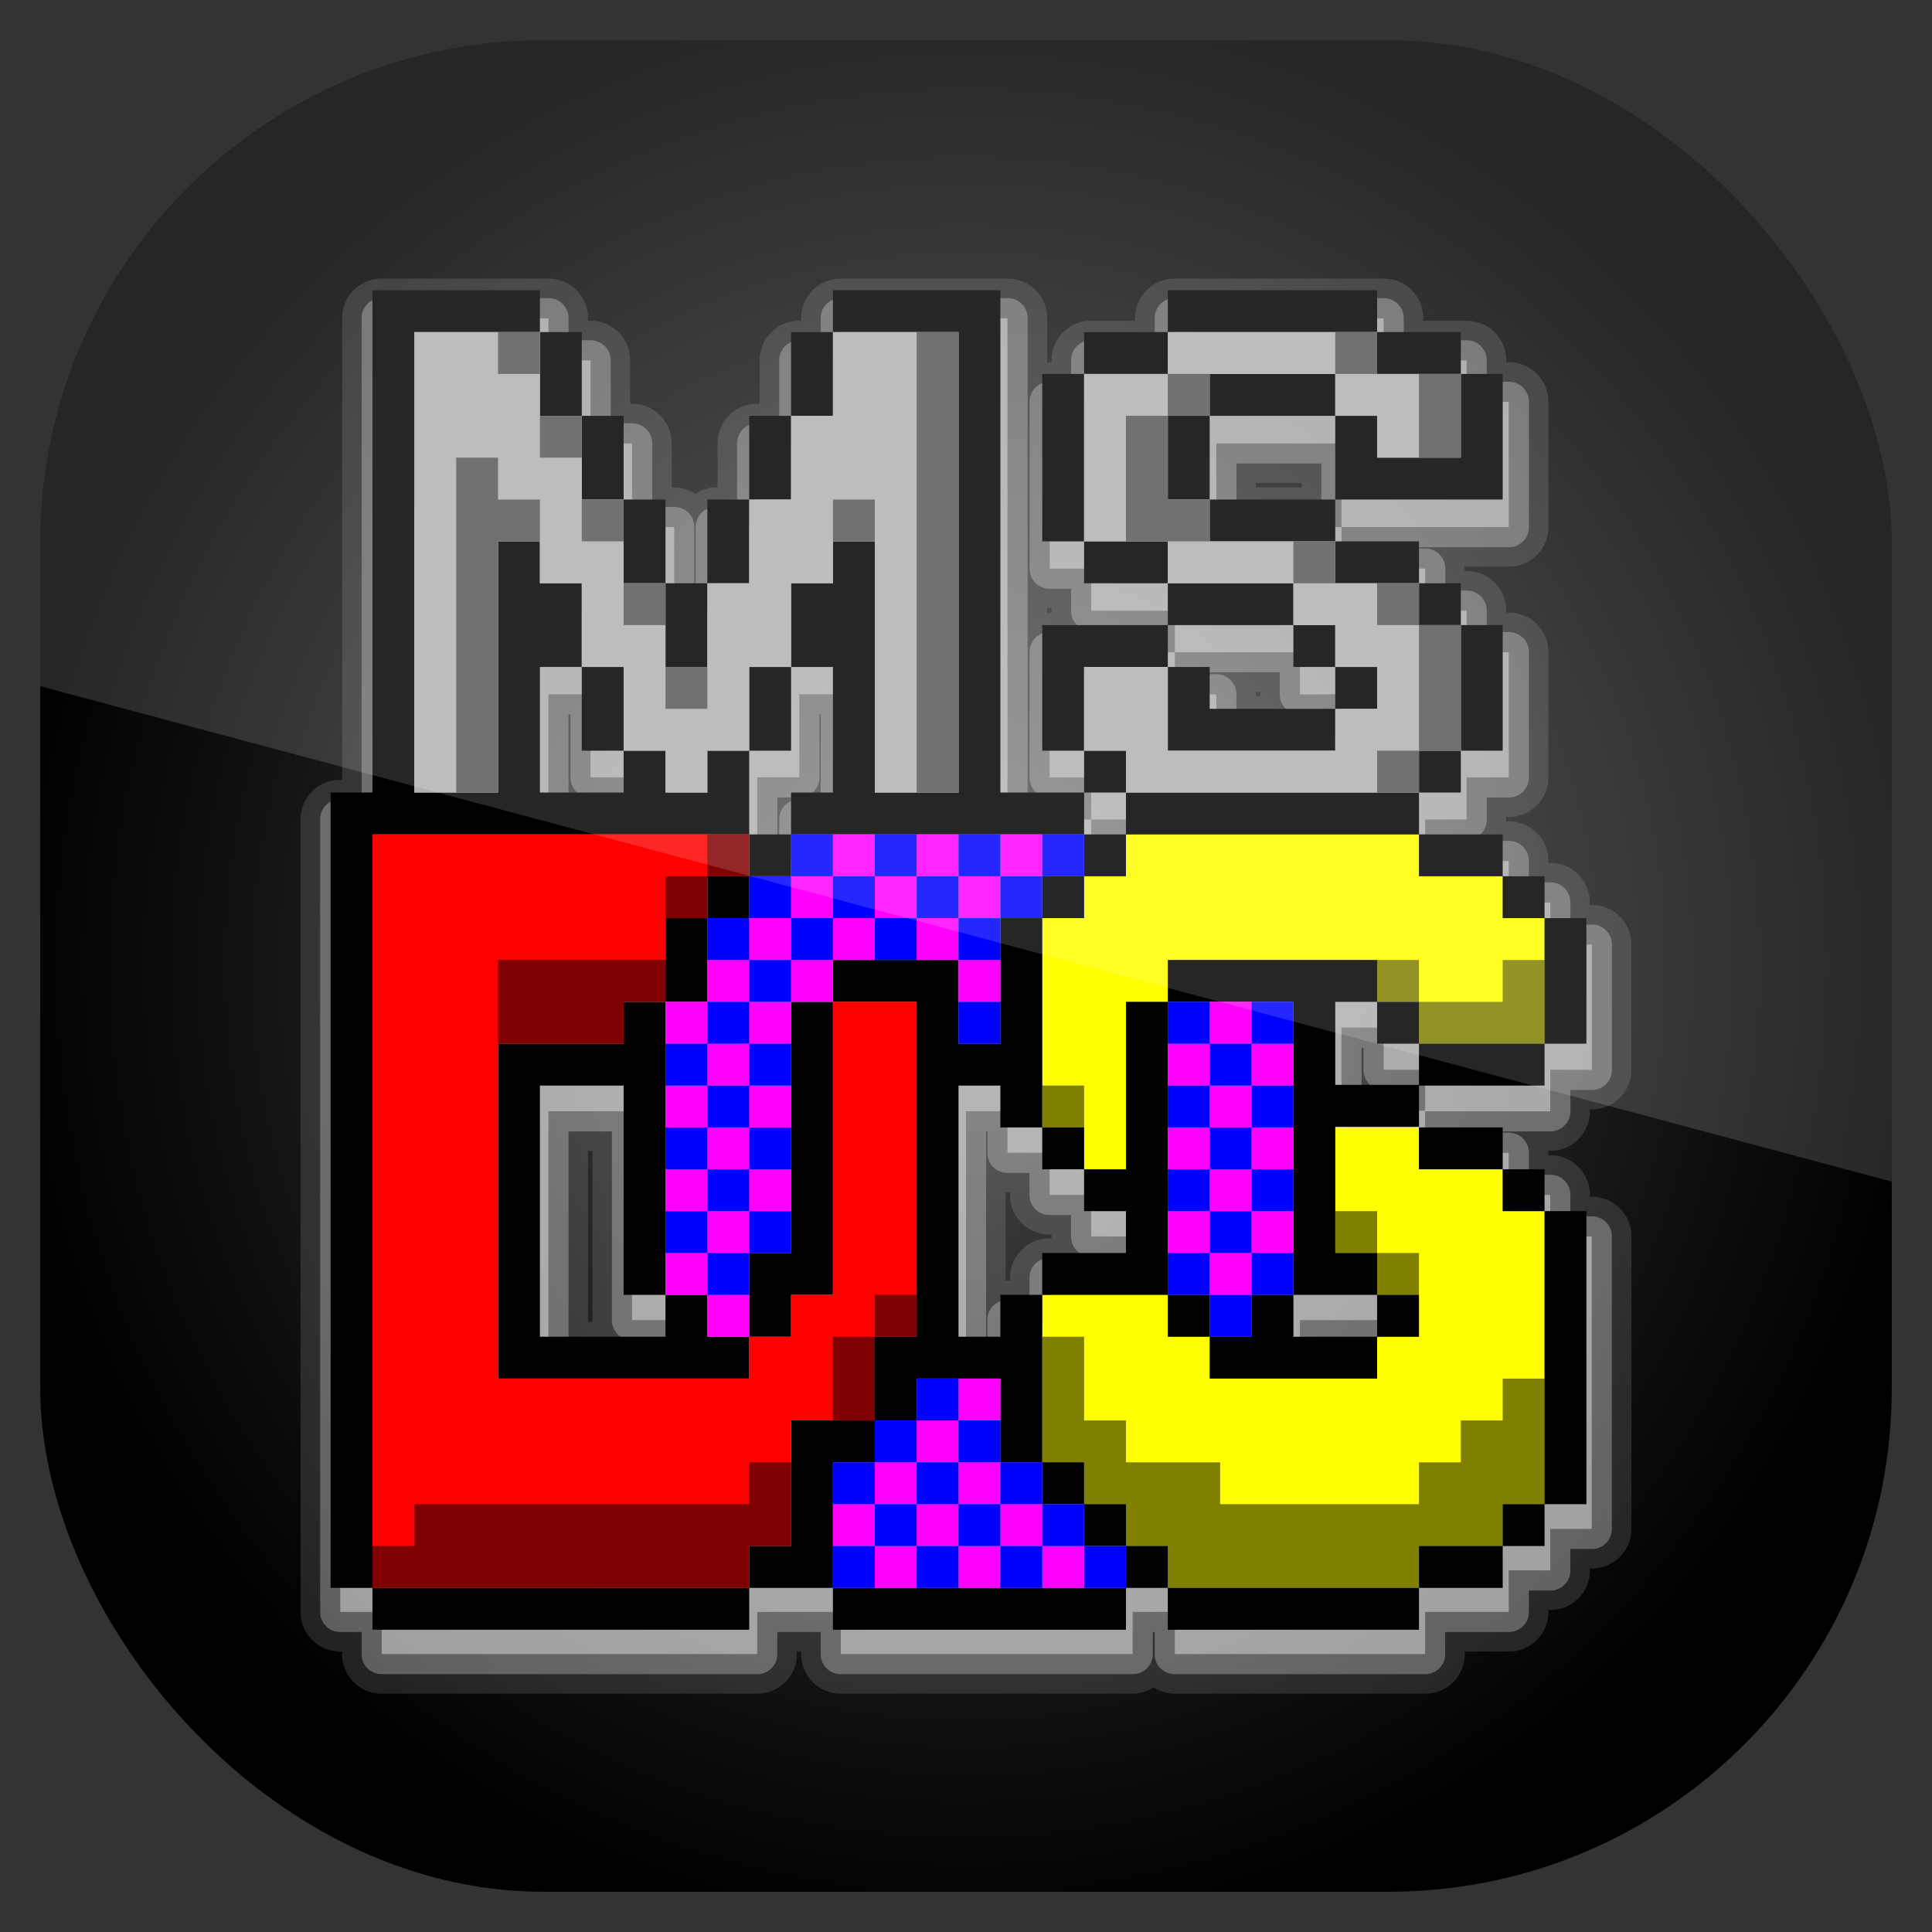 <?xml version="1.0" encoding="UTF-8" standalone="no"?>
<!-- Created with Inkscape (http://www.inkscape.org/) -->

<svg
   xmlns:dc="http://purl.org/dc/elements/1.1/"
   xmlns:cc="http://creativecommons.org/ns#"
   xmlns:rdf="http://www.w3.org/1999/02/22-rdf-syntax-ns#"
   xmlns:svg="http://www.w3.org/2000/svg"
   xmlns="http://www.w3.org/2000/svg"
   xmlns:xlink="http://www.w3.org/1999/xlink"
   xmlns:sodipodi="http://sodipodi.sourceforge.net/DTD/sodipodi-0.dtd"
   xmlns:inkscape="http://www.inkscape.org/namespaces/inkscape"
   width="96"
   height="96"
   id="svg11037"
   version="1.1"
   inkscape:version="0.48.3.1 r9886"
   sodipodi:docname="dosbox.svg">
  <rect width="100%" height="100%" fill="#333333" stroke="none"/>
  <defs
     id="defs11039">
    <linearGradient
       y2="1046.1"
       x2="48"
       y1="962.622"
       x1="48"
       gradientTransform="matrix(1.15,0,0,1.15,-7.2,-150.653)"
       gradientUnits="userSpaceOnUse"
       id="linearGradient3886"
       xlink:href="#linearGradient3795"
       inkscape:collect="always" />
    <linearGradient
       id="linearGradient3795">
      <stop
         style="stop-color:#13a6fd;stop-opacity:1;"
         offset="0"
         id="stop3797" />
      <stop
         style="stop-color:#2975b6;stop-opacity:1;"
         offset="1"
         id="stop3799" />
    </linearGradient>
    <linearGradient
       y2="1046.1"
       x2="48"
       y1="962.622"
       x1="48"
       gradientTransform="matrix(1.15,0,0,1.15,-7.2,-150.653)"
       gradientUnits="userSpaceOnUse"
       id="linearGradient11642"
       xlink:href="#linearGradient3795"
       inkscape:collect="always" />
    <clipPath
       clipPathUnits="userSpaceOnUse"
       id="clipPath3009">
      <path
         id="path3011"
         d="m -2,956.362 -96,0 0,33.562 96,25.687 0,-59.25 z"
         style="opacity:0.15;fill:#ffffff;fill-opacity:1;stroke:none"
         inkscape:connector-curvature="0" />
    </clipPath>
    <radialGradient
       inkscape:collect="always"
       xlink:href="#linearGradient9799"
       id="radialGradient9805"
       cx="48"
       cy="48"
       fx="48"
       fy="48"
       r="42"
       gradientUnits="userSpaceOnUse"
       gradientTransform="matrix(0.991,-1.4783288e-4,1.5056556e-4,1.009,-73.827,23.994)" />
    <linearGradient
       id="linearGradient9799">
      <stop
         style="stop-color:#494949;stop-opacity:1;"
         offset="0"
         id="stop9801" />
      <stop
         style="stop-color:#000000;stop-opacity:1;"
         offset="1"
         id="stop9803" />
    </linearGradient>
    <radialGradient
       r="42"
       fy="48"
       fx="48"
       cy="48"
       cx="48"
       gradientTransform="matrix(1.132,-1.6895186e-4,1.7207493e-4,1.153,-6.359,949.009)"
       gradientUnits="userSpaceOnUse"
       id="radialGradient3558"
       xlink:href="#linearGradient9799"
       inkscape:collect="always" />
    <clipPath
       clipPathUnits="userSpaceOnUse"
       id="clipPath3018">
      <rect
         x="2"
         y="958.362"
         width="92"
         height="92"
         style="opacity:0.6;fill:#000000;fill-opacity:1"
         id="rect3020"
         rx="25"
         ry="25" />
    </clipPath>
  </defs>
  <sodipodi:namedview
     id="base"
     pagecolor="#ffffff"
     bordercolor="#666666"
     borderopacity="1.0"
     inkscape:pageopacity="0.0"
     inkscape:pageshadow="2"
     inkscape:zoom="3.959798"
     inkscape:cx="29.118614"
     inkscape:cy="59.964634"
     inkscape:document-units="px"
     inkscape:current-layer="layer1"
     showgrid="false"
     inkscape:window-width="1366"
     inkscape:window-height="684"
     inkscape:window-x="0"
     inkscape:window-y="26"
     inkscape:window-maximized="1"
     showguides="true"
     inkscape:guide-bbox="true">
    <sodipodi:guide
       orientation="0,1"
       position="-24.749,0"
       id="guide11064" />
    <sodipodi:guide
       orientation="0,1"
       position="-23.234,96"
       id="guide11066" />
    <sodipodi:guide
       orientation="1,0"
       position="0,54.801"
       id="guide11068" />
    <sodipodi:guide
       orientation="1,0"
       position="96,51.013"
       id="guide11070" />
    <sodipodi:guide
       orientation="0,1"
       position="-18.94,48"
       id="guide11072" />
    <sodipodi:guide
       orientation="1,0"
       position="48,79.297"
       id="guide11074" />
    <sodipodi:guide
       orientation="1,0"
       position="2,75.509"
       id="guide11076" />
    <sodipodi:guide
       orientation="0,1"
       position="-77.277,2"
       id="guide11078" />
    <sodipodi:guide
       orientation="1,0"
       position="94,77.782"
       id="guide11080" />
    <sodipodi:guide
       orientation="0,1"
       position="-65.912,94"
       id="guide11082" />
  </sodipodi:namedview>
  <g
     inkscape:label="Layer 1"
     inkscape:groupmode="layer"
     id="layer1"
     transform="translate(0,-956.362)">
    <rect
       width="96"
       height="96"
       rx="6.857"
       ry="6.857"
       x="0"
       y="956.362"
       id="rect2419"
       style="fill:url(#radialGradient3558);fill-opacity:1;fill-rule:nonzero;stroke:none;display:inline"
       clip-path="url(#clipPath3018)" />
    <g
       transform="translate(-3.991442e-7,956.362)"
       id="g3560">
      <g
         transform="translate(0,1)"
         id="msdosshadow">
        <path
           d="M 18.969,12.844 A 1.957,1.957 0 0 0 17,14.812 l 0,22.938 -0.094,0 a 1.957,1.957 0 0 0 -1.969,1.969 l 0,39.375 a 1.957,1.957 0 0 0 1.969,1.969 l 0.094,0 0,0.125 a 1.957,1.957 0 0 0 1.969,1.969 l 18.656,0 a 1.957,1.957 0 0 0 1.969,-1.969 l 0,-0.125 0.219,0 0,0.125 a 1.957,1.957 0 0 0 1.969,1.969 l 14.5,0 a 1.957,1.957 0 0 0 1.031,-0.312 1.957,1.957 0 0 0 1.062,0.312 l 12.438,0 a 1.957,1.957 0 0 0 1.969,-1.969 l 0,-0.125 2.188,0 a 1.957,1.957 0 0 0 1.969,-1.969 l 0,-0.094 0.094,0 A 1.957,1.957 0 0 0 79,77.031 l 0,-0.094 0.094,0 a 1.957,1.957 0 0 0 1.969,-1.969 l 0,-14.531 a 1.957,1.957 0 0 0 -1.969,-1.969 l -0.094,0 0,-0.094 a 1.957,1.957 0 0 0 -1.969,-1.969 l -0.094,0 0,-0.125 a 1.957,1.957 0 0 0 0,-0.094 l 0.094,0 A 1.957,1.957 0 0 0 79,54.219 l 0,-0.094 0.094,0 a 1.957,1.957 0 0 0 1.969,-1.969 l 0,-6.219 a 1.957,1.957 0 0 0 -1.969,-1.969 l -0.094,0 0,-0.125 A 1.957,1.957 0 0 0 77.031,41.875 l -0.094,0 0,-0.094 A 1.957,1.957 0 0 0 74.969,39.812 l -0.156,0 a 1.957,1.957 0 0 0 0.031,-0.094 l 0,-0.125 0.125,0 A 1.957,1.957 0 0 0 76.938,37.625 l 0,-6.219 A 1.957,1.957 0 0 0 74.969,29.438 l -0.125,0 0,-0.094 A 1.957,1.957 0 0 0 72.875,27.375 l -0.094,0 0,-0.125 A 1.957,1.957 0 0 0 72.75,27.156 l 2.219,0 A 1.957,1.957 0 0 0 76.938,25.188 l 0,-6.219 A 1.957,1.957 0 0 0 74.969,17 l -0.125,0 0,-0.094 A 1.957,1.957 0 0 0 72.875,14.938 l -2.156,0 0,-0.125 A 1.957,1.957 0 0 0 68.75,12.844 l -10.375,0 a 1.957,1.957 0 0 0 -1.969,1.969 l 0,0.125 -2.188,0 A 1.957,1.957 0 0 0 52.25,16.906 l 0,0.094 -0.094,0 a 1.957,1.957 0 0 0 -0.125,0.031 l 0,-2.219 A 1.957,1.957 0 0 0 50.062,12.844 l -8.281,0 A 1.957,1.957 0 0 0 39.812,14.812 l 0,0.125 -0.094,0 A 1.957,1.957 0 0 0 37.75,16.906 l 0,2.156 -0.125,0 a 1.957,1.957 0 0 0 -1.969,1.969 l 0,2.188 -0.094,0 a 1.957,1.957 0 0 0 -1,0.312 1.957,1.957 0 0 0 -0.031,0 A 1.957,1.957 0 0 0 33.5,23.219 l -0.125,0 0,-2.188 A 1.957,1.957 0 0 0 31.406,19.062 l -0.094,0 0,-2.156 A 1.957,1.957 0 0 0 29.344,14.938 l -0.125,0 0,-0.125 A 1.957,1.957 0 0 0 27.25,12.844 l -8.281,0 z M 62.406,23 l 2.281,0 0,0.219 -2.281,0 0,-0.219 z m -10.375,6.188 a 1.957,1.957 0 0 0 0.125,0.031 l 0.094,0 0,0.125 a 1.957,1.957 0 0 0 0,0.094 l -0.094,0 a 1.957,1.957 0 0 0 -0.125,0.031 l 0,-0.281 z m 10.344,4.188 0.25,0 0,0.125 a 1.957,1.957 0 0 0 0,0.094 l -0.219,0 0,-0.094 A 1.957,1.957 0 0 0 62.375,33.375 z m -33.156,22.812 0.219,0 0,8.406 a 1.957,1.957 0 0 0 0,0.094 l -0.219,0 0,-8.5 z m 20.75,2.031 A 1.957,1.957 0 0 0 50.062,58.25 l 0.125,0 0,0.125 a 1.957,1.957 0 0 0 1.969,1.969 l 0.094,0 0,0.094 a 1.957,1.957 0 0 0 0,0.094 l -0.094,0 A 1.957,1.957 0 0 0 50.188,62.5 l 0,0.125 -0.125,0 a 1.957,1.957 0 0 0 -0.094,0 l 0,-4.406 z"
           id="sh3"
           style="opacity:0.126;fill:#ffffff;fill-opacity:1;stroke:none"
           inkscape:original="M 18.96875 14.8125 L 18.96875 39.71875 L 16.90625 39.71875 L 16.90625 79.09375 L 18.96875 79.09375 L 18.96875 81.1875 L 37.625 81.1875 L 37.625 79.09375 L 41.78125 79.09375 L 41.78125 81.1875 L 56.28125 81.1875 L 56.28125 79.09375 L 58.375 79.09375 L 58.375 81.1875 L 70.8125 81.1875 L 70.8125 79.09375 L 74.96875 79.09375 L 74.96875 77.03125 L 77.03125 77.03125 L 77.03125 74.96875 L 79.09375 74.96875 L 79.09375 60.4375 L 77.03125 60.4375 L 77.03125 58.375 L 74.96875 58.375 L 74.96875 56.28125 L 70.8125 56.28125 L 66.65625 56.28125 L 66.65625 56.25 L 70.8125 56.25 L 70.8125 54.21875 L 77.03125 54.21875 L 77.03125 52.15625 L 79.09375 52.15625 L 79.09375 45.9375 L 77.03125 45.9375 L 77.03125 43.84375 L 74.96875 43.84375 L 74.96875 41.78125 L 70.8125 41.78125 L 70.8125 39.71875 L 72.875 39.71875 L 72.875 37.625 L 74.96875 37.625 L 74.96875 31.40625 L 72.875 31.40625 L 72.875 29.34375 L 70.8125 29.34375 L 70.8125 27.25 L 66.65625 27.25 L 66.65625 25.1875 L 60.4375 25.1875 L 60.4375 21.03125 L 66.65625 21.03125 L 66.65625 25.1875 L 74.96875 25.1875 L 74.96875 18.96875 L 72.875 18.96875 L 72.875 16.90625 L 68.75 16.90625 L 68.75 14.8125 L 58.375 14.8125 L 58.375 16.90625 L 54.21875 16.90625 L 54.21875 18.96875 L 52.15625 18.96875 L 52.15625 27.25 L 54.21875 27.25 L 54.21875 29.34375 L 58.375 29.34375 L 58.375 31.40625 L 64.59375 31.40625 L 64.59375 33.5 L 66.65625 33.5 L 66.65625 35.5625 L 60.4375 35.5625 L 60.4375 33.5 L 58.375 33.5 L 58.375 31.40625 L 52.15625 31.40625 L 52.15625 33.5 L 52.15625 37.625 L 54.21875 37.625 L 54.21875 39.71875 L 56.28125 39.71875 L 56.28125 41.78125 L 54.21875 41.78125 L 54.21875 39.71875 L 50.0625 39.71875 L 50.0625 14.8125 L 41.78125 14.8125 L 41.78125 16.90625 L 39.71875 16.90625 L 39.71875 21.03125 L 37.625 21.03125 L 37.625 25.1875 L 35.5625 25.1875 L 35.5625 29.34375 L 33.5 29.34375 L 33.5 25.1875 L 31.40625 25.1875 L 31.40625 21.03125 L 29.34375 21.03125 L 29.34375 16.90625 L 27.25 16.90625 L 27.25 14.8125 L 18.96875 14.8125 z M 27.25 33.5 L 29.34375 33.5 L 29.34375 37.625 L 31.40625 37.625 L 31.40625 39.71875 L 27.25 39.71875 L 27.25 33.5 z M 39.71875 33.5 L 41.78125 33.5 L 41.78125 39.71875 L 39.71875 39.71875 L 39.71875 41.78125 L 37.625 41.78125 L 37.625 37.625 L 39.71875 37.625 L 39.71875 33.5 z M 66.65625 50.0625 L 68.75 50.0625 L 68.75 52.15625 L 70.8125 52.15625 L 70.8125 54.1875 L 66.65625 54.1875 L 66.65625 50.0625 z M 27.25 54.21875 L 31.40625 54.21875 L 31.40625 64.59375 L 33.5 64.59375 L 33.5 66.65625 L 27.25 66.65625 L 27.25 54.21875 z M 48 54.21875 L 50.0625 54.21875 L 50.0625 56.28125 L 52.15625 56.28125 L 52.15625 58.375 L 54.21875 58.375 L 54.21875 60.4375 L 56.28125 60.4375 L 56.28125 62.5 L 52.15625 62.5 L 52.15625 64.59375 L 50.0625 64.59375 L 50.0625 66.65625 L 48 66.65625 L 48 54.21875 z M 64.59375 64.59375 L 68.75 64.59375 L 68.75 66.65625 L 64.59375 66.65625 L 64.59375 64.59375 z "
           inkscape:radius="1.9567857"
           sodipodi:type="inkscape:offset" />
        <path
           sodipodi:type="inkscape:offset"
           inkscape:radius="0.9913106"
           inkscape:original="M 18.96875 14.8125 L 18.96875 39.71875 L 16.90625 39.71875 L 16.90625 79.09375 L 18.96875 79.09375 L 18.96875 81.1875 L 37.625 81.1875 L 37.625 79.09375 L 41.78125 79.09375 L 41.78125 81.1875 L 56.28125 81.1875 L 56.28125 79.09375 L 58.375 79.09375 L 58.375 81.1875 L 70.8125 81.1875 L 70.8125 79.09375 L 74.96875 79.09375 L 74.96875 77.03125 L 77.03125 77.03125 L 77.03125 74.96875 L 79.09375 74.96875 L 79.09375 60.4375 L 77.03125 60.4375 L 77.03125 58.375 L 74.96875 58.375 L 74.96875 56.28125 L 70.8125 56.28125 L 66.65625 56.28125 L 66.65625 56.25 L 70.8125 56.25 L 70.8125 54.21875 L 77.03125 54.21875 L 77.03125 52.15625 L 79.09375 52.15625 L 79.09375 45.9375 L 77.03125 45.9375 L 77.03125 43.84375 L 74.96875 43.84375 L 74.96875 41.78125 L 70.8125 41.78125 L 70.8125 39.71875 L 72.875 39.71875 L 72.875 37.625 L 74.96875 37.625 L 74.96875 31.40625 L 72.875 31.40625 L 72.875 29.34375 L 70.8125 29.34375 L 70.8125 27.25 L 66.65625 27.25 L 66.65625 25.1875 L 60.4375 25.1875 L 60.4375 21.03125 L 66.65625 21.03125 L 66.65625 25.1875 L 74.96875 25.1875 L 74.96875 18.96875 L 72.875 18.96875 L 72.875 16.90625 L 68.75 16.90625 L 68.75 14.8125 L 58.375 14.8125 L 58.375 16.90625 L 54.21875 16.90625 L 54.21875 18.96875 L 52.15625 18.96875 L 52.15625 27.25 L 54.21875 27.25 L 54.21875 29.34375 L 58.375 29.34375 L 58.375 31.40625 L 64.59375 31.40625 L 64.59375 33.5 L 66.65625 33.5 L 66.65625 35.5625 L 60.4375 35.5625 L 60.4375 33.5 L 58.375 33.5 L 58.375 31.40625 L 52.15625 31.40625 L 52.15625 33.5 L 52.15625 37.625 L 54.21875 37.625 L 54.21875 39.71875 L 56.28125 39.71875 L 56.28125 41.78125 L 54.21875 41.78125 L 54.21875 39.71875 L 50.0625 39.71875 L 50.0625 14.8125 L 41.78125 14.8125 L 41.78125 16.90625 L 39.71875 16.90625 L 39.71875 21.03125 L 37.625 21.03125 L 37.625 25.1875 L 35.5625 25.1875 L 35.5625 29.34375 L 33.5 29.34375 L 33.5 25.1875 L 31.40625 25.1875 L 31.40625 21.03125 L 29.34375 21.03125 L 29.34375 16.90625 L 27.25 16.90625 L 27.25 14.8125 L 18.96875 14.8125 z M 27.25 33.5 L 29.34375 33.5 L 29.34375 37.625 L 31.40625 37.625 L 31.40625 39.71875 L 27.25 39.71875 L 27.25 33.5 z M 39.71875 33.5 L 41.78125 33.5 L 41.78125 39.71875 L 39.71875 39.71875 L 39.71875 41.78125 L 37.625 41.78125 L 37.625 37.625 L 39.71875 37.625 L 39.71875 33.5 z M 66.65625 50.0625 L 68.75 50.0625 L 68.75 52.15625 L 70.8125 52.15625 L 70.8125 54.1875 L 66.65625 54.1875 L 66.65625 50.0625 z M 27.25 54.21875 L 31.40625 54.21875 L 31.40625 64.59375 L 33.5 64.59375 L 33.5 66.65625 L 27.25 66.65625 L 27.25 54.21875 z M 48 54.21875 L 50.0625 54.21875 L 50.0625 56.28125 L 52.15625 56.28125 L 52.15625 58.375 L 54.21875 58.375 L 54.21875 60.4375 L 56.28125 60.4375 L 56.28125 62.5 L 52.15625 62.5 L 52.15625 64.59375 L 50.0625 64.59375 L 50.0625 66.65625 L 48 66.65625 L 48 54.21875 z M 64.59375 64.59375 L 68.75 64.59375 L 68.75 66.65625 L 64.59375 66.65625 L 64.59375 64.59375 z "
           style="opacity:0.277;fill:#ffffff;fill-opacity:1;stroke:none"
           id="sh2"
           d="m 18.875,13.812 a 0.991,0.991 0 0 0 -0.906,1 l 0,23.906 -1.062,0 a 0.991,0.991 0 0 0 -1,1 l 0,39.375 a 0.991,0.991 0 0 0 1,1 l 1.062,0 0,1.094 a 0.991,0.991 0 0 0 1,1 l 18.656,0 a 0.991,0.991 0 0 0 1,-1 l 0,-1.094 2.156,0 0,1.094 a 0.991,0.991 0 0 0 1,1 l 14.5,0 a 0.991,0.991 0 0 0 1,-1 l 0,-1.094 0.094,0 0,1.094 a 0.991,0.991 0 0 0 1,1 l 12.438,0 a 0.991,0.991 0 0 0 1,-1 l 0,-1.094 3.156,0 a 0.991,0.991 0 0 0 1,-1 l 0,-1.062 1.062,0 a 0.991,0.991 0 0 0 1,-1 l 0,-1.062 1.062,0 a 0.991,0.991 0 0 0 1,-1 l 0,-14.531 a 0.991,0.991 0 0 0 -1,-1 l -1.062,0 0,-1.062 a 0.991,0.991 0 0 0 -1,-1 l -1.062,0 0,-1.094 a 0.991,0.991 0 0 0 -1,-1 l -3.156,0 0,-0.062 5.219,0 a 0.991,0.991 0 0 0 1,-1 l 0,-1.062 1.062,0 a 0.991,0.991 0 0 0 1,-1 l 0,-6.219 a 0.991,0.991 0 0 0 -1,-1 l -1.062,0 0,-1.094 a 0.991,0.991 0 0 0 -1,-1 l -1.062,0 0,-1.062 a 0.991,0.991 0 0 0 -1,-1 l -3.156,0 0,-0.062 1.062,0 a 0.991,0.991 0 0 0 1,-1 l 0,-1.094 1.094,0 a 0.991,0.991 0 0 0 1,-1 l 0,-6.219 a 0.991,0.991 0 0 0 -1,-1 l -1.094,0 0,-1.062 a 0.991,0.991 0 0 0 -1,-1 l -1.062,0 0,-1.094 a 0.991,0.991 0 0 0 -1,-1 l -3.156,0 0,-0.062 7.312,0 a 0.991,0.991 0 0 0 1,-1 l 0,-6.219 a 0.991,0.991 0 0 0 -1,-1 l -1.094,0 0,-1.062 a 0.991,0.991 0 0 0 -1,-1 l -3.125,0 0,-1.094 a 0.991,0.991 0 0 0 -1,-1 l -10.375,0 a 0.991,0.991 0 0 0 -1,1 l 0,1.094 -3.156,0 a 0.991,0.991 0 0 0 -1,1 l 0,1.062 -1.062,0 a 0.991,0.991 0 0 0 -1,1 l 0,8.281 a 0.991,0.991 0 0 0 1,1 l 1.062,0 0,1.094 a 0.991,0.991 0 0 0 1,1 l 3.156,0 0,0.062 -5.219,0 a 0.991,0.991 0 0 0 -1,1 l 0,2.094 0,4.125 a 0.991,0.991 0 0 0 1,1 l 1.062,0 0,0.094 -2.156,0 0,-23.906 a 0.991,0.991 0 0 0 -1,-1 l -8.281,0 a 0.991,0.991 0 0 0 -1,1 l 0,1.094 -1.062,0 a 0.991,0.991 0 0 0 -1,1 l 0,3.125 -1.094,0 a 0.991,0.991 0 0 0 -1,1 l 0,3.156 -1.062,0 a 0.991,0.991 0 0 0 -1,1 l 0,3.156 -0.062,0 0,-3.156 a 0.991,0.991 0 0 0 -1,-1 l -1.094,0 0,-3.156 a 0.991,0.991 0 0 0 -1,-1 l -1.062,0 0,-3.125 a 0.991,0.991 0 0 0 -1,-1 l -1.094,0 0,-1.094 a 0.991,0.991 0 0 0 -1,-1 l -8.281,0 a 0.991,0.991 0 0 0 -0.094,0 z m 42.562,8.219 4.219,0 0,2.156 -4.219,0 0,-2.156 z m -2.062,10.375 4.219,0 0,1.094 a 0.991,0.991 0 0 0 1,1 l 1.062,0 0,0.062 -4.219,0 0,-1.062 a 0.991,0.991 0 0 0 -1,-1 l -1.062,0 0,-0.094 z M 28.25,34.5 l 0.094,0 0,3.125 a 0.991,0.991 0 0 0 1,1 l 1.062,0 0,0.094 -2.156,0 0,-4.219 z m 12.469,0 0.062,0 0,4.219 -1.062,0 a 0.991,0.991 0 0 0 -1,1 l 0,1.062 -0.094,0 0,-2.156 1.094,0 a 0.991,0.991 0 0 0 1,-1 l 0,-3.125 z m 14.5,6.219 0.062,0 0,0.062 -0.062,0 0,-0.062 z m 12.438,10.344 0.094,0 0,1.094 a 0.991,0.991 0 0 0 1,1 l 1.062,0 0,0.031 -2.156,0 0,-2.125 z M 28.25,55.219 l 2.156,0 0,9.375 a 0.991,0.991 0 0 0 1,1 l 1.094,0 0,0.062 -4.25,0 0,-10.438 z m 20.75,0 0.062,0 0,1.062 a 0.991,0.991 0 0 0 1,1 l 1.094,0 0,1.094 a 0.991,0.991 0 0 0 1,1 l 1.062,0 0,1.062 a 0.991,0.991 0 0 0 1,1 l 1.062,0 0,0.062 -3.125,0 a 0.991,0.991 0 0 0 -1,1 l 0,1.094 -1.094,0 a 0.991,0.991 0 0 0 -1,1 l 0,1.062 -0.062,0 0,-10.438 z m 16.594,10.375 2.156,0 0,0.062 -2.156,0 0,-0.062 z" />
        <path
           style="opacity:0.4;fill:#ffffff;fill-opacity:1;stroke:none"
           d="m 18.969,14.813 0,24.906 -2.062,0 0,39.375 2.062,0 0,2.094 18.656,0 0,-2.094 4.156,0 0,2.094 14.5,0 0,-2.094 2.094,0 0,2.094 12.438,0 0,-2.094 4.156,0 0,-2.062 2.062,0 0,-2.062 2.062,0 0,-14.531 -2.062,0 0,-2.062 -2.062,0 0,-2.094 -4.156,0 -4.156,0 0,-0.031 4.156,0 0,-2.031 6.219,0 0,-2.062 2.062,0 0,-6.219 -2.062,0 0,-2.094 -2.062,0 0,-2.062 -4.156,0 0,-2.062 2.062,0 0,-2.094 2.094,0 0,-6.219 -2.094,0 0,-2.062 -2.062,0 0,-2.094 -4.156,0 0,-2.062 -6.219,0 0,-4.156 6.219,0 0,4.156 8.312,0 0,-6.219 -2.094,0 0,-2.062 -4.125,0 0,-2.094 -10.375,0 0,2.094 -4.156,0 0,2.062 -2.062,0 0,8.281 2.062,0 0,2.094 4.156,0 0,2.062 6.219,0 0,2.094 2.062,0 0,2.062 -6.219,0 0,-2.062 -2.062,0 0,-2.094 -6.219,0 0,2.094 0,4.125 2.062,0 0,2.094 2.062,0 0,2.062 -2.062,0 0,-2.062 -4.156,0 0,-24.906 -8.281,0 0,2.094 -2.062,0 0,4.125 -2.094,0 0,4.156 -2.062,0 0,4.156 -2.062,0 0,-4.156 -2.094,0 0,-4.156 -2.062,0 0,-4.125 -2.094,0 0,-2.094 -8.281,0 z m 8.281,18.688 2.094,0 0,4.125 2.062,0 0,2.094 -4.156,0 0,-6.219 z m 12.469,0 2.062,0 0,6.219 -2.062,0 0,2.062 -2.094,0 0,-4.156 2.094,0 0,-4.125 z m 26.938,16.562 2.094,0 0,2.094 2.062,0 0,2.031 -4.156,0 0,-4.125 z M 27.25,54.219 l 4.156,0 0,10.375 2.094,0 0,2.062 -6.25,0 0,-12.438 z m 20.75,0 2.062,0 0,2.062 2.094,0 0,2.094 2.062,0 0,2.062 2.062,0 0,2.062 -4.125,0 0,2.094 -2.094,0 0,2.062 -2.062,0 0,-12.438 z m 16.594,10.375 4.156,0 0,2.062 -4.156,0 0,-2.062 z"
           id="sh1"
           inkscape:connector-curvature="0" />
      </g>
      <g
         transform="matrix(0.13,0,0,0.13,168.223,144.669)"
         id="msdos">
        <path
           style="fill:#ffff00;fill-opacity:1;stroke:none"
           d="m -863.656,-793.906 0,16 -16,0 0,16 -16,0 0,80 16,0 0,16 16,0 0,-64 16,0 0,-16 80,0 0,16 16,0 0,16 48,0 0,-48 -16,0 0,-16 -32,0 0,-16 z m 80,112 0,48 16,0 0,16 16,0 0,16 -16,0 0,16 -64,0 0,-16 -16,0 0,-16 -48,0 0,64 16,0 0,16 16,0 0,16 16,0 0,16 96,0 0,-16 32,0 0,-16 16,0 0,-112 -16,0 0,-16 -32,0 0,-16 z"
           id="s"
           inkscape:connector-curvature="0"
           sodipodi:nodetypes="cccccccccccccccccccccccccccccccccccccccccccccccccccccc" />
        <path
           style="fill:#000000;fill-opacity:1;stroke:none"
           d="m -1151.656,-1001.906 0,192 -16,0 0,304 16,0 0,-288 144,0 0,-32 -16,0 0,16 -16,0 0,-16 -16,0 0,16 -32,0 0,-48 16,0 0,-32 -16,0 0,-16 -16,0 0,96 -32,0 0,-176 48,0 0,-16 z m 64,16 0,32 16,0 0,-32 z m 16,32 0,32 16,0 0,-32 z m 16,32 0,32 16,0 0,-32 z m 16,32 0,32 16,0 0,-32 z m 16,0 16,0 0,-32 -16,0 z m 16,-32 16,0 0,-32 -16,0 z m 16,-32 16,0 0,-32 -16,0 z m 16,-32 48,0 0,176 -32,0 0,-96 -16,0 0,16 -16,0 0,32 16,0 0,48 -16,0 0,16 112,0 0,-16 -32,0 0,-192 -64,0 z m 96,176 16,0 0,-16 -16,0 z m 0,-16 0,-32 32,0 0,-16 -48,0 0,16 0,32 z m 32,-48 48,0 0,-16 -48,0 z m 0,-16 0,-16 -32,0 0,16 z m -32,-16 0,-64 -16,0 0,64 z m 0,-64 32,0 0,-16 -32,0 z m 32,-16 80,0 0,-16 -80,0 z m 80,0 0,16 32,0 0,-16 z m 32,16 0,32 -32,0 0,-16 -16,0 0,32 64,0 0,-48 z m -48,48 -48,0 0,16 48,0 z m 0,16 0,16 32,0 0,-16 z m 32,16 0,16 16,0 0,-16 z m 16,16 0,48 16,0 0,-48 z m 0,48 -16,0 0,16 16,0 z m -16,16 -112,0 0,16 112,0 z m 0,16 0,16 32,0 0,-16 z m 32,16 0,16 16,0 0,-16 z m 16,16 0,48 16,0 0,-48 z m 0,48 -48,0 0,15.719 -32,0 0,-31.719 16,0 0,-16 -80,0 0,16 48,0 0,112 32,0 0,-16 -16,0 0,-48.281 32,0 0,-15.719 48,0 z m -64,96 0,16 16,0 0,-16 z m 0,16 -32,0 0,-16 -16,0 0,16 -16,0 0,16 64,0 z m -64,0 0,-16 -16,0 0,16 z m -16,-16 0,-112 -16,0 0,64 -16,0 0,16 16,0 0,16 -32,0 0,16 z m -48,0 -16,0 0,16 -16,0 0,-96 16,0 0,16 16,0 0,-80 -16,0 0,48 -16,0 0,-32 -48,0 0,16 32,0 0,128 -16,0 0,32 16,0 0,-16 32,0 0,32 16,0 z m 0,64 0,16 16,0 0,-16 z m 16,16 0,16 16,0 0,-16 z m 16,16 0,16 16,0 0,-16 z m 16,16 0,16 96,0 0,-16 z m 96,0 32,0 0,-16 -32,0 z m 32,-16 16,0 0,-16 -16,0 z m 16,-16 16,0 0,-112 -16,0 z m 0,-112 0,-16 -16,0 0,16 z m -16,-16 0,-16 -32,0 0,16 z m -144,160 -112,0 0,16 112,0 z m -112,0 0,-48 16,0 0,-16 -32,0 0,48 -16,0 0,16 z m -32,0 -144,0 0,16 144,0 z m 32,-224 -16,0 0,96 -16,0 0,32 16,0 0,-16 16,0 z m -32,128 -16,0 0,-16 -16,0 0,16 -48,0 0,-96 32,0 0,80 16,0 0,-112 -16,0 0,16 -48,0 0,128 96,0 z m -32,-128 16,0 0,-32 -16,0 z m 16,-32 16,0 0,-16 -16,0 z m 16,-16 16,0 0,-16 -16,0 z m 112,16 16,0 0,-16 -16,0 z m 16,-16 16,0 0,-16 -16,0 z m -16,96 0,16 16,0 0,-16 z m 128,-48 0,16 16,0 0,-16 z m -64,-192 0,-32 -16,0 0,32 z m 0,-32 48,0 0,-16 -48,0 z m 32,80 0,16 16,0 0,-16 z m 16,16 0,16 16,0 0,-16 z m 0,16 -48,0 0,-16 -16,0 0,16 0,16 64,0 z m -208,-16 -16,0 0,32 16,0 z m -80,0 0,32 16,0 0,-32 z"
           id="rect8490"
           inkscape:connector-curvature="0"
           sodipodi:nodetypes="ccccccccccccccccccccccccccccccccccccccccccccccccccccccccccccccccccccccccccccccccccccccccccccccccccccccccccccccccccccccccccccccccccccccccccccccccccccccccccccccccccccccccccccccccccccccccccccccccccccccccccccccccccccccccccccccccccccccccccccccccccccccccccccccccccccccccccccccccccccccccccccccccccccccccccccccccccccccccccccccccccccccccccccccccccccccccccccccccccccccccccccccccccccccccccccccccccccccccccccccccccccccccccccccc" />
        <path
           inkscape:connector-curvature="0"
           style="fill:#ff00ff;fill-opacity:1;stroke:none"
           d="m -975.656,-793.906 0,16 16,0 0,-16 -16,0 z m 16,16 0,16 16,0 0,-16 -16,0 z m 16,0 16,0 0,-16 -16,0 0,16 z m 16,0 0,16 16,0 0,-16 -16,0 z m 16,0 16,0 0,-16 -16,0 0,16 z m -16,16 -16,0 0,16 16,0 0,-16 z m 0,16 0,16 16,0 0,-16 -16,0 z m -32,-16 -16,0 0,16 16,0 0,-16 z m -16,16 -16,0 0,16 16,0 0,-16 z m -16,16 -16,0 0,16 16,0 0,-16 z m -16,16 -16,0 0,16 16,0 0,-16 z m 0,16 0,16 16,0 0,-16 -16,0 z m 0,16 -16,0 0,16 16,0 0,-16 z m 0,16 0,16 16,0 0,-16 -16,0 z m 0,16 -16,0 0,16 16,0 0,-16 z m -16,16 -16,0 0,16 16,0 0,-16 z m 0,16 0,16 16,0 0,-16 -16,0 z m 0,-32 0,-16 -16,0 0,16 16,0 z m 0,-32 0,-16 -16,0 0,16 16,0 z m 0,-32 0,-16 -16,0 0,16 16,0 z m 0,-16 16,0 0,-16 -16,0 0,16 z m 16,-16 16,0 0,-16 -16,0 0,16 z m 16,-16 16,0 0,-16 -16,0 0,16 z m 160,32 0,16 16,0 0,-16 -16,0 z m 16,16 0,16 16,0 0,-16 -16,0 z m 0,16 -16,0 0,16 16,0 0,-16 z m 0,16 0,16 16,0 0,-16 -16,0 z m 0,16 -16,0 0,16 16,0 0,-16 z m 0,16 0,16 16,0 0,-16 -16,0 z m 0,16 -16,0 0,16 16,0 0,-16 z m -16,0 0,-16 -16,0 0,16 16,0 z m 0,-32 0,-16 -16,0 0,16 16,0 z m 0,-32 0,-16 -16,0 0,16 16,0 z m -96,112 0,16 16,0 0,-16 -16,0 z m 0,16 -16,0 0,16 16,0 0,-16 z m 0,16 0,16 16,0 0,-16 -16,0 z m 16,16 0,16 16,0 0,-16 -16,0 z m 16,16 0,16 16,0 0,-16 -16,0 z m -16,0 -16,0 0,16 16,0 0,-16 z m -16,0 0,-16 -16,0 0,16 16,0 z m -16,0 -16,0 0,16 16,0 0,-16 z m -16,0 0,-16 -16,0 0,16 16,0 z m 0,-16 16,0 0,-16 -16,0 0,16 z"
           id="o1" />
        <path
           style="fill:#ff0000;fill-opacity:1;stroke:none"
           d="m -1151.656,-793.906 0,288 144,0 0,-16 16,0 0,-48 32,0 0,-32 16,0 0,-128 -32,0 0,112 -16,0 0,16 -16,0 0,16 -96,0 0,-128 48,0 0,-16 16,0 0,-32 16,0 0,-16 16,0 0,-16 z"
           id="d"
           inkscape:connector-curvature="0"
           sodipodi:nodetypes="ccccccccccccccccccccccccccc" />
        <path
           inkscape:connector-curvature="0"
           style="fill:#0000ff;fill-opacity:1;stroke:none"
           d="m -991.656,-793.906 0,16 16,0 0,-16 -16,0 z m 16,16 0,16 16,0 0,-16 -16,0 z m 16,0 16,0 0,-16 -16,0 0,16 z m 16,0 0,16 16,0 0,-16 -16,0 z m 16,0 16,0 0,-16 -16,0 0,16 z m 16,0 0,16 16,0 0,-16 -16,0 z m 16,0 16,0 0,-16 -16,0 0,16 z m -16,16 -16,0 0,16 16,0 0,-16 z m -32,0 -16,0 0,16 16,0 0,-16 z m -32,0 -16,0 0,16 16,0 0,-16 z m -16,16 -16,0 0,16 16,0 0,-16 z m -16,16 -16,0 0,16 16,0 0,-16 z m 0,16 0,16 16,0 0,-16 -16,0 z m 0,16 -16,0 0,16 16,0 0,-16 z m 0,16 0,16 16,0 0,-16 -16,0 z m 0,16 -16,0 0,16 16,0 0,-16 z m 0,16 0,16 16,0 0,-16 -16,0 z m 0,16 -16,0 0,16 16,0 0,-16 z m -16,0 0,-16 -16,0 0,16 16,0 z m 0,-32 0,-16 -16,0 0,16 16,0 z m 0,-32 0,-16 -16,0 0,16 16,0 z m 16,-48 0,-16 -16,0 0,16 16,0 z m 0,-16 16,0 0,-16 -16,0 0,16 z m 80,32 0,16 16,0 0,-16 -16,0 z m 80,0 0,16 16,0 0,-16 -16,0 z m 16,16 0,16 16,0 0,-16 -16,0 z m 16,0 16,0 0,-16 -16,0 0,16 z m 0,16 0,16 16,0 0,-16 -16,0 z m 0,16 -16,0 0,16 16,0 0,-16 z m 0,16 0,16 16,0 0,-16 -16,0 z m 0,16 -16,0 0,16 16,0 0,-16 z m 0,16 0,16 16,0 0,-16 -16,0 z m 0,16 -16,0 0,16 16,0 0,-16 z m -16,0 0,-16 -16,0 0,16 16,0 z m 0,-32 0,-16 -16,0 0,16 16,0 z m 0,-32 0,-16 -16,0 0,16 16,0 z m -112,96 0,16 16,0 0,-16 -16,0 z m 16,16 0,16 16,0 0,-16 -16,0 z m 16,16 0,16 16,0 0,-16 -16,0 z m 16,16 0,16 16,0 0,-16 -16,0 z m 16,16 0,16 16,0 0,-16 -16,0 z m -16,0 -16,0 0,16 16,0 0,-16 z m -16,0 0,-16 -16,0 0,16 16,0 z m -16,0 -16,0 0,16 16,0 0,-16 z m -16,0 0,-16 -16,0 0,16 16,0 z m -16,0 -16,0 0,16 16,0 0,-16 z m 0,-16 0,-16 -16,0 0,16 16,0 z m 0,-16 16,0 0,-16 -16,0 0,16 z m 16,0 0,16 16,0 0,-16 -16,0 z"
           id="o2" />
        <path
           inkscape:connector-curvature="0"
           style="fill:#b1b1b1;fill-opacity:1;stroke:none"
           d="m -1135.656,-985.906 0,176 16,0 16,0 0,-96 16,0 0,16 16,0 0,32 16,0 0,32 16,0 0,16 16,0 0,-16 16,0 0,-32 16,0 0,-32 16,0 0,-16 16,0 0,96 16,0 16,0 0,-176 -16,0 -16,0 -16,0 0,32 -16,0 0,32 -16,0 0,32 -16,0 0,32 -16,0 0,-32 -16,0 0,-32 -16,0 0,-32 -16,0 0,-32 -16,0 -16,0 -16,0 z m 288,0 0,16 -16,0 -16,0 0,64 16,0 16,0 0,16 16,0 32,0 0,16 16,0 0,16 16,0 0,16 -16,0 0,16 -64,0 0,-32 -16,0 -16,0 0,32 16,0 0,16 16,0 64,0 16,0 16,0 0,-16 16,0 0,-48 -16,0 0,-16 -16,0 -16,0 0,-16 -16,0 -32,0 0,-16 -16,0 0,-32 16,0 0,-16 48,0 0,16 16,0 0,16 16,0 16,0 0,-32 -16,0 -16,0 0,-16 -16,0 -48,0 -16,0 z"
           id="ms" />
        <path
           style="opacity:0.5;fill:#000000;fill-opacity:1;stroke:none"
           d="m -1103.656,-985.906 0,16 16,0 0,-16 z m 160,0 0,176 16,0 0,-176 z m 160,0 0,16 16,0 0,-16 z m -64,16 0,16 16,0 0,-16 z m 0,16 -16,0 0,48 32,0 0,-16 -16,0 z m 96,-16 0,32 16,0 0,-32 z m -336,16 0,16 16,0 0,-16 z m -32,16 0,128 16,0 0,-96 16,0 0,-16 -16,0 0,-16 z m 48,16 0,16 16,0 0,-16 z m 96,0 0,16 16,0 0,-16 z m 176,16 0,16 16,0 0,-16 z m -256,16 0,16 16,0 0,-16 z m 288,0 0,16 16,0 0,-16 z m 16,16 0,48 16,0 0,-48 z m 0,48 -16,0 0,16 16,0 z m -288,-32 0,16 16,0 0,-16 z m 16,64 0,16 16,0 0,-16 z m 0,16 -16,0 0,16 16,0 z m -80,32 0,16 0,16 48,0 0,-16 16,0 0,-16 z m 336,0 0,16 16,0 0,-16 z m 16,16 0,16 48,0 0,-32 -16,0 0,16 z m -144,32 0,16 16,0 0,-16 z m 112,48 0,16 16,0 0,-16 z m 16,16 0,16 16,0 0,-16 z m -192,16 0,16 16,0 0,-16 z m 0,16 -16,0 0,32 16,0 z m 64,0 0,48 16,0 0,16 16,0 0,16 16,0 0,16 96,0 0,-16 32,0 0,-16 16,0 0,-48 -16,0 0,16 -16,0 0,16 -16,0 0,16 -76,0 0,-16 -36,0 0,-16 -16,0 0,-32 z m -112,48 0,16 -128,0 0,16 -16,0 0,16 144,0 0,-16 16,0 0,-32 z"
           id="reflection"
           inkscape:connector-curvature="0"
           sodipodi:nodetypes="ccccccccccccccccccccccccccccccccccccccccccccccccccccccccccccccccccccccccccccccccccccccccccccccccccccccccccccccccccccccccccccccccccccccccccccccccccccccccccccccccccccccccccccccccccc" />
      </g>
    </g>
    <rect
       ry="25"
       rx="25"
       id="rect3003"
       style="opacity:0.15;fill:#ffffff;fill-opacity:1"
       height="92"
       width="92"
       y="958.362"
       x="-96"
       clip-path="url(#clipPath3009)"
       transform="translate(98,0)" />
  </g>
</svg>
